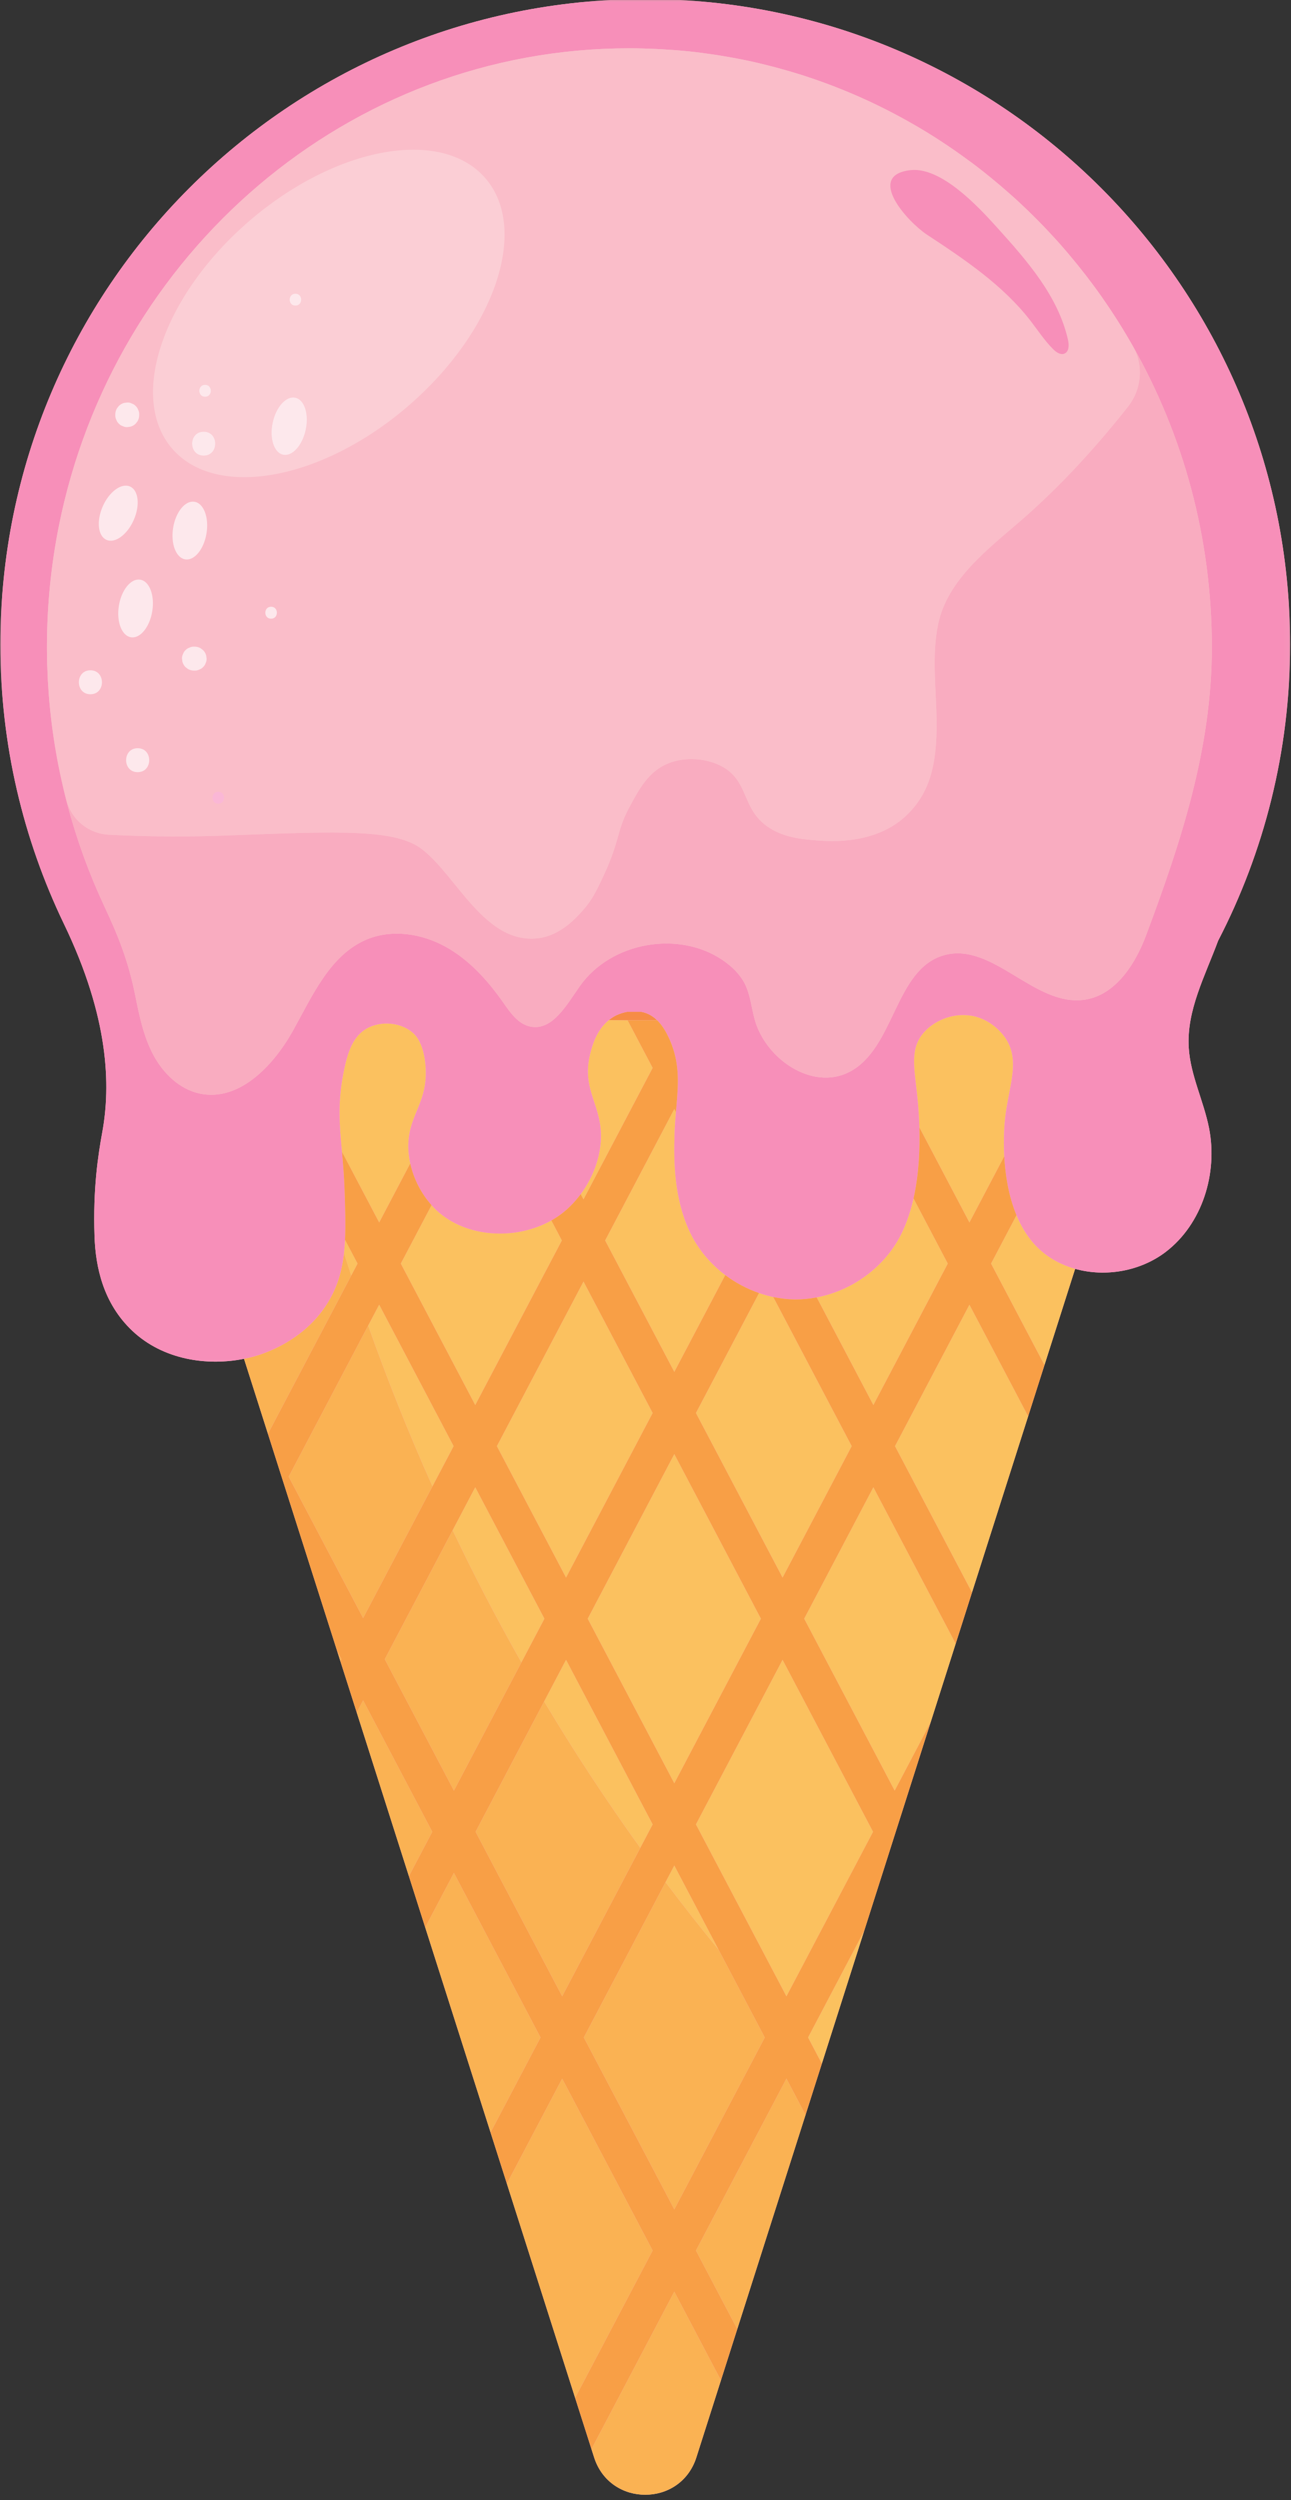 <svg width="278" height="538" viewBox="0 0 278 538" fill="none" xmlns="http://www.w3.org/2000/svg">
<rect x="0" y="0" width="278" height="538" fill="#333333" stroke="none"/>
<mask id="mask0_775_18392" style="mask-type:luminance" maskUnits="userSpaceOnUse" x="0" y="-1" width="278" height="539">
<path d="M0.021 -0.198H277.88V537.666H0.021V-0.198Z" fill="white"/>
</mask>
<g mask="url(#mask0_775_18392)">
<path d="M277.807 138.713C277.807 61.995 215.641 -0.198 138.943 -0.198C62.25 -0.198 0.078 61.995 0.078 138.713C0.078 160.234 5 180.593 13.74 198.765C23.557 219.083 23.833 233.729 22.026 243.625C21.12 248.567 20.005 255.765 20.354 266.057C20.573 272.609 22.193 280.427 28.484 286.38C35.135 292.666 44.708 294 52.547 292.406L103.052 450.791L126.594 524.63L127.359 527.026L127.932 528.812C131.354 539.547 146.536 539.547 149.958 528.812L231.516 273.047C238.036 274.88 245.578 273.567 251.031 269.401C258.901 263.385 262.271 252.489 260.354 242.765C259.198 236.916 256.349 231.406 255.979 225.453C255.49 217.458 259.484 210.057 262.302 202.458C272.193 183.364 277.807 161.703 277.807 138.713Z" fill="#FABDC9"/>
</g>
<path d="M216.255 248.823C216.047 244.865 216.323 241.672 216.453 240.511C217.271 233.526 219.734 228.37 216.583 223.49C216.307 223.063 213.885 219.438 209.312 218.599C205.141 217.839 200.875 219.708 198.641 222.526C195.651 226.313 197.135 230.781 197.714 237.953C197.812 239.182 197.917 240.776 197.969 242.594L208.755 263.073L216.255 248.823Z" fill="#FBC15F"/>
<path d="M204.094 271.917L196.713 257.891C196.12 260.51 195.281 263.099 194.109 265.484C190.63 272.573 183.594 277.719 175.865 279.188L188.068 302.359L204.094 271.917Z" fill="#FBC15F"/>
<path d="M149.859 392.599L169.349 429.604L188 394.187L168.516 357.177L149.859 392.599Z" fill="#FBC15F"/>
<path d="M223.703 268.713C221.552 266.702 220.01 264.192 218.891 261.51L213.411 271.916L224.911 293.755L221.401 304.775L208.755 280.765L192.724 311.202L209.307 342.692L205.797 353.713L188.068 320.046L173.172 348.333L192.656 385.338L200.391 370.656L186.094 415.499L174.005 438.452L176.974 444.088L173.464 455.109C168.557 470.473 163.661 485.838 158.76 501.208L155.245 512.223C153.484 517.749 151.719 523.281 149.958 528.807C146.536 539.541 131.354 539.541 127.932 528.807L127.359 527.025L127.932 528.812C131.354 539.541 146.536 539.541 149.958 528.812L231.516 273.046C228.62 272.229 225.927 270.801 223.703 268.713Z" fill="#FBC15F"/>
<path d="M140.542 229.807L135.141 219.547C133.786 219.541 132.437 219.531 131.094 219.521C128.406 221.698 127.5 225.119 127.088 226.76C125.088 234.823 129.896 237.854 129.365 245.661C129.099 249.583 127.542 253.609 125.052 256.963L125.651 258.093L140.542 229.807Z" fill="#FBC15F"/>
<path d="M102.338 302.359L120.989 266.937L118.724 262.63C111.062 266.952 100.318 266.385 93.937 260.39C93.588 260.062 93.26 259.697 92.932 259.338L86.307 271.916L102.338 302.359Z" fill="#FBC15F"/>
<path d="M88.344 250.359C88.036 248.932 87.88 247.474 87.937 246.026C88.198 239.599 92.255 237.078 91.635 229.318C91.25 224.537 89.495 222.792 89.052 222.38C86.443 219.953 82.078 219.635 79.088 221.26C76.073 222.896 74.932 226.25 74.13 230.031C72.62 237.146 73.099 242.042 73.63 247.839L81.651 263.073L88.344 250.359Z" fill="#FBC15F"/>
<path d="M76.995 271.917L74.286 266.781C74.24 267.755 74.172 268.708 74.068 269.635C74.578 271.25 75.099 272.875 75.63 274.505L76.995 271.917Z" fill="#FBC15F"/>
<path d="M123.849 516.01L109.146 469.911L108.687 468.463L103.052 450.791L126.594 524.63L123.849 516.01Z" fill="#FBC15F"/>
<path d="M130.307 266.937L145.203 295.223L156.177 274.385C152.922 271.926 150.229 268.723 148.505 265.02C145.172 257.859 145.073 250.083 145.26 243.999C145.312 242.348 145.432 240.807 145.557 239.322L145.203 238.65L130.307 266.937Z" fill="#FBC15F"/>
<path d="M168.516 339.489L183.406 311.203L166.505 279.099C165.469 278.885 164.453 278.599 163.453 278.255L149.859 304.067L168.516 339.489Z" fill="#FBC15F"/>
<path d="M140.542 304.068L125.651 275.781L106.995 311.203L121.89 339.49L140.542 304.068Z" fill="#FBC15F"/>
<path d="M145.203 401.442L143.312 405.031C147.094 410.052 150.906 414.901 154.745 419.567L145.203 401.442Z" fill="#FBC15F"/>
<path d="M163.854 348.333L145.203 312.911L126.552 348.333L145.203 383.755L163.854 348.333Z" fill="#FBC15F"/>
<path d="M140.542 392.599L121.891 357.177L117.172 366.14C123.443 376.646 130.328 387.177 137.88 397.656L140.542 392.599Z" fill="#FBC15F"/>
<path d="M117.234 348.333L102.339 320.047L97.469 329.297C101.938 338.703 106.87 348.203 112.281 357.74L117.234 348.333Z" fill="#FBC15F"/>
<path d="M97.682 311.202L81.651 280.76L79.281 285.255C83.271 296.531 87.865 308.104 93.125 319.859L97.682 311.202Z" fill="#FBC15F"/>
<path d="M127.359 527.026L127.932 528.807C131.354 539.541 146.536 539.541 149.958 528.807C151.719 523.281 153.484 517.75 155.245 512.224L145.203 493.146L127.359 527.026Z" fill="#FAB253"/>
<path d="M108.688 468.463L105.635 458.895L116.401 438.452L97.745 403.031L91.562 414.765L88.052 403.749L93.088 394.187L78.193 365.895L76.818 368.515L73.302 357.494L73.537 357.051L72.583 355.244L61.208 319.577L57.698 308.557L75.63 274.505C75.099 272.874 74.578 271.249 74.068 269.635C73.604 273.739 72.516 277.4 70.198 280.916C65.172 288.557 57.182 291.192 54.667 291.906C53.979 292.098 53.266 292.26 52.547 292.406L103.052 450.791L108.688 468.463Z" fill="#FAB253"/>
<path d="M149.859 484.302L158.76 501.208C163.661 485.839 168.557 470.474 173.464 455.109L169.349 447.297L149.859 484.302Z" fill="#FAB253"/>
<path d="M137.88 397.656C130.328 387.177 123.443 376.646 117.172 366.141L102.406 394.188L121.057 429.604L137.88 397.656Z" fill="#FAB253"/>
<path d="M109.146 469.911L123.849 516.01L140.542 484.302L121.057 447.297L109.146 469.911Z" fill="#FAB253"/>
<path d="M93.125 319.859C87.865 308.104 83.271 296.531 79.281 285.255L62.161 317.765L78.193 348.208L93.125 319.859Z" fill="#FAB253"/>
<path d="M143.312 405.031L125.713 438.453L145.203 475.458L164.687 438.453L154.745 419.568C150.906 414.901 147.094 410.052 143.312 405.031Z" fill="#FAB253"/>
<path d="M112.281 357.74C106.87 348.203 101.937 338.703 97.469 329.297L82.849 357.052L97.745 385.339L112.281 357.74Z" fill="#FAB253"/>
<path d="M138.943 219.563C139.802 219.563 140.651 219.557 141.505 219.552C140.719 218.792 139.927 218.323 139.177 218.036C138.823 217.901 138.469 217.807 138.115 217.734H135.042C133.708 217.99 132.724 218.474 132.479 218.599C131.969 218.87 131.516 219.182 131.094 219.521C132.438 219.531 133.786 219.542 135.141 219.547C136.406 219.552 137.672 219.563 138.943 219.563Z" fill="#F68C46"/>
<mask id="mask1_775_18392" style="mask-type:luminance" maskUnits="userSpaceOnUse" x="0" y="-1" width="278" height="295">
<path d="M0.021 -0.198H277.88V293.666H0.021V-0.198Z" fill="white"/>
</mask>
<g mask="url(#mask1_775_18392)">
<path d="M12.656 113.297C24.354 54.567 74.922 10.39 135.536 10.39C137.458 10.39 139.37 10.448 141.271 10.536C141.755 10.562 142.234 10.583 142.714 10.614C144.573 10.718 146.422 10.859 148.255 11.046C148.297 11.052 148.339 11.052 148.38 11.057C150.234 11.25 152.078 11.5 153.911 11.776C154.401 11.854 154.891 11.932 155.38 12.01C157.109 12.291 158.823 12.604 160.526 12.958C160.667 12.984 160.807 13.01 160.943 13.041C162.682 13.406 164.401 13.823 166.115 14.265C166.635 14.401 167.161 14.536 167.682 14.682C169.219 15.099 170.745 15.541 172.255 16.015C172.589 16.119 172.917 16.224 173.245 16.328C174.781 16.823 176.302 17.359 177.818 17.916C178.396 18.13 178.979 18.349 179.557 18.573C180.854 19.078 182.146 19.593 183.427 20.14C184.01 20.39 184.594 20.64 185.172 20.895C186.453 21.463 187.719 22.052 188.969 22.661C189.625 22.979 190.276 23.302 190.922 23.63C191.958 24.156 192.984 24.703 194.01 25.255C194.885 25.729 195.76 26.218 196.625 26.713C197.599 27.276 198.573 27.843 199.536 28.437C200.26 28.88 200.984 29.333 201.703 29.791C202.474 30.286 203.234 30.786 203.99 31.297C205.161 32.083 206.328 32.895 207.474 33.724C208.141 34.208 208.802 34.682 209.458 35.172C210.25 35.77 211.036 36.375 211.813 36.989C212.328 37.401 212.839 37.817 213.354 38.229C214.792 39.406 216.203 40.604 217.589 41.843C217.953 42.166 218.328 42.489 218.693 42.823C219.526 43.583 220.349 44.359 221.161 45.14C221.469 45.432 221.771 45.734 222.078 46.036C223.693 47.614 225.266 49.239 226.797 50.911C226.927 51.057 227.068 51.198 227.198 51.338C228.036 52.265 228.865 53.203 229.677 54.156C229.833 54.333 229.979 54.515 230.13 54.687C232.646 57.661 235.036 60.75 237.286 63.948C237.339 64.031 237.391 64.109 237.448 64.192C239.755 67.489 241.906 70.901 243.911 74.422C243.917 74.432 243.927 74.442 243.927 74.453L243.969 74.526C243.974 74.531 243.974 74.536 243.979 74.541C254.755 93.567 260.958 115.666 260.958 139.271C260.958 161.088 254.302 181.224 246.792 201.276C244.969 206.146 242.005 211.192 237.688 213.682C236.417 214.411 235.026 214.922 233.516 215.14C222.771 216.687 213.76 202.635 203.307 205.552C192.615 208.536 192.75 225.609 182.88 230.687C174.943 234.771 164.807 227.911 162.484 219.291C161.797 216.75 161.568 214.052 160.38 211.703C159.323 209.614 157.573 207.948 155.641 206.63C146.13 200.14 131.62 202.729 124.938 212.104C122.063 216.151 118.979 221.942 114.13 220.896C111.536 220.333 109.87 217.885 108.349 215.718C105.01 210.953 101 206.51 95.906 203.708C90.812 200.901 84.495 199.916 79.109 202.114C71.099 205.38 67.292 214.265 63.073 221.823C58.849 229.38 51.469 237.13 43.005 235.328C38.62 234.39 35.109 230.942 33.005 226.984C30.901 223.026 29.99 218.557 29.109 214.161C27.667 206.974 25.542 201.562 22.448 194.989C15.938 181.073 11.776 165.786 10.521 149.651C10.495 149.359 10.479 149.067 10.458 148.781C10.401 147.958 10.344 147.13 10.297 146.307C10.266 145.698 10.245 145.088 10.224 144.479C10.198 143.932 10.172 143.385 10.156 142.843C10.125 141.651 10.109 140.463 10.109 139.271C10.109 130.369 10.984 121.687 12.656 113.297ZM22.026 243.625C21.12 248.567 20.005 255.765 20.354 266.057C20.573 272.609 22.193 280.427 28.484 286.38C35.135 292.666 44.708 294 52.547 292.406C53.266 292.26 53.979 292.099 54.667 291.906C57.182 291.192 65.172 288.557 70.198 280.916C72.516 277.401 73.604 273.739 74.068 269.635C74.172 268.713 74.24 267.755 74.287 266.781C74.453 263.437 74.328 259.791 74.182 255.703C74.078 252.781 73.849 250.234 73.63 247.838C73.099 242.041 72.62 237.146 74.13 230.036C74.932 226.25 76.073 222.901 79.088 221.26C82.078 219.635 86.443 219.953 89.052 222.38C89.495 222.791 91.25 224.536 91.635 229.317C92.255 237.078 88.198 239.599 87.938 246.026C87.88 247.474 88.037 248.932 88.344 250.359C89.078 253.729 90.745 256.906 92.932 259.338C93.26 259.703 93.588 260.062 93.938 260.39C100.318 266.39 111.063 266.958 118.724 262.63C119.255 262.333 119.776 262.005 120.281 261.661C122.12 260.38 123.714 258.765 125.052 256.963C127.542 253.609 129.099 249.583 129.365 245.661C129.896 237.854 125.089 234.823 127.089 226.765C127.5 225.119 128.406 221.698 131.094 219.526C131.516 219.187 131.969 218.869 132.479 218.599C132.724 218.474 133.708 217.989 135.042 217.734H138.115C138.464 217.812 138.823 217.901 139.177 218.036C139.927 218.323 140.719 218.791 141.505 219.552C142.349 220.369 143.193 221.552 143.99 223.265C144.083 223.463 144.177 223.64 144.266 223.849C146.349 228.724 146.099 232.922 145.693 237.718C145.646 238.244 145.604 238.781 145.557 239.323C145.432 240.807 145.313 242.354 145.26 244C145.068 250.083 145.172 257.859 148.505 265.021C150.229 268.724 152.922 271.927 156.177 274.385C158.38 276.047 160.849 277.359 163.448 278.255C164.448 278.599 165.469 278.885 166.5 279.104C168.036 279.422 169.594 279.614 171.161 279.63C172.74 279.646 174.318 279.484 175.865 279.187C183.594 277.724 190.63 272.573 194.109 265.484C195.281 263.099 196.115 260.51 196.708 257.89C197.938 252.442 198.094 246.864 197.969 242.593C197.917 240.776 197.813 239.182 197.714 237.953C197.135 230.781 195.651 226.312 198.641 222.531C200.875 219.708 205.141 217.838 209.313 218.599C213.885 219.437 216.307 223.067 216.578 223.489C219.734 228.369 217.271 233.526 216.453 240.51C216.323 241.672 216.047 244.864 216.255 248.828C216.464 252.708 217.146 257.323 218.891 261.51C220.01 264.192 221.552 266.703 223.698 268.718C225.922 270.802 228.62 272.229 231.516 273.047C238.036 274.88 245.578 273.567 251.031 269.401C258.901 263.385 262.271 252.489 260.354 242.765C259.198 236.916 256.349 231.406 255.979 225.453C255.49 217.458 259.484 210.057 262.302 202.458C272.193 183.364 277.807 161.703 277.807 138.713C277.807 61.995 215.641 -0.198 138.943 -0.198C62.25 -0.198 0.078 61.995 0.078 138.713C0.078 160.234 5 180.593 13.74 198.765C23.557 219.083 23.833 233.729 22.026 243.625Z" fill="#F78FB9"/>
</g>
<path d="M10.224 144.473C10.198 143.926 10.172 143.385 10.156 142.838C10.172 143.385 10.203 143.926 10.224 144.473Z" fill="#F9ACC0"/>
<path d="M242.911 87.499C242.604 87.89 242.292 88.281 241.984 88.666C235.338 96.968 228.094 104.827 220.078 111.817C213.031 117.952 204.047 124.598 202.021 134.317C200.578 141.234 201.641 148.39 201.687 155.452C201.755 164.807 200.109 170.536 195.526 175.145C188.849 181.854 178.687 181.067 175.906 180.854C172.385 180.577 167.083 180.166 163.479 176.327C160.026 172.65 160.562 167.822 155.661 165.046C152.172 163.067 147.484 162.848 143.969 164.244C139.687 165.947 137.667 169.723 135.484 173.796C132.724 178.952 133.573 180.723 129.979 188.426C128.437 191.718 127.526 193.63 125.588 195.812C124.073 197.52 120.687 201.333 115.87 201.906C104.427 203.265 98.359 188.473 90.849 182.734C85.193 178.411 73.49 178.854 50.089 179.744C48.052 179.822 43.333 180.025 36.849 179.999C32.437 179.984 28.026 179.864 23.614 179.635L23.396 179.624C19.068 179.406 15.39 176.395 14.307 172.208L14.292 172.145C12.229 164.161 11.286 157.411 10.812 152.864C10.703 151.796 10.604 150.723 10.521 149.65C11.781 165.786 15.937 181.072 22.448 194.984C25.542 201.562 27.667 206.979 29.109 214.156C29.989 218.557 30.901 223.025 33.005 226.979C35.109 230.937 38.625 234.39 43.005 235.327C51.469 237.13 58.849 229.374 63.073 221.817C67.297 214.265 71.099 205.38 79.115 202.109C84.495 199.916 90.812 200.906 95.906 203.708C101 206.51 105.01 210.952 108.349 215.713C109.875 217.89 111.536 220.333 114.13 220.895C118.979 221.942 122.062 216.145 124.943 212.104C131.62 202.723 146.13 200.14 155.641 206.624C157.573 207.947 159.328 209.614 160.385 211.702C161.568 214.051 161.797 216.749 162.484 219.291C164.807 227.911 174.943 234.77 182.88 230.682C192.755 225.604 192.615 208.531 203.307 205.551C213.766 202.635 222.771 216.687 233.516 215.135C235.031 214.921 236.417 214.411 237.682 213.676C242.005 211.187 244.969 206.145 246.792 201.275C254.302 181.223 260.958 161.088 260.958 139.265C260.958 115.666 254.76 93.567 243.979 74.541C246.302 78.656 245.844 83.796 242.911 87.499Z" fill="#F9ACC0"/>
<path d="M226.797 50.911C225.266 49.24 223.693 47.615 222.078 46.031C223.693 47.615 225.271 49.24 226.797 50.911Z" fill="#F9ACC0"/>
<path d="M237.448 64.188C239.75 67.49 241.911 70.901 243.911 74.422C241.911 70.896 239.75 67.49 237.448 64.188Z" fill="#F9ACC0"/>
<path d="M213.354 38.228C214.792 39.406 216.203 40.603 217.588 41.838C216.203 40.603 214.792 39.4 213.354 38.228Z" fill="#F9ACC0"/>
<path d="M230.13 54.688C232.646 57.661 235.036 60.745 237.286 63.948C235.036 60.745 232.651 57.661 230.13 54.688Z" fill="#F9ACC0"/>
<path d="M19.469 144.245C22.787 144.245 22.781 149.401 19.469 149.401C16.151 149.401 16.156 144.245 19.469 144.245ZM22.13 108.958C23.531 105.786 26.162 103.875 28 104.693C29.844 105.5 30.198 108.734 28.797 111.906C27.396 115.078 24.766 116.99 22.927 116.177C21.083 115.365 20.729 112.13 22.13 108.958ZM24.823 89.188C24.828 88.724 24.943 88.292 25.177 87.891C25.312 87.719 25.443 87.542 25.578 87.37C25.901 87.047 26.276 86.828 26.713 86.708C26.943 86.672 27.172 86.646 27.401 86.615C27.755 86.599 28.083 86.672 28.391 86.833C28.713 86.938 28.99 87.12 29.219 87.37C29.474 87.604 29.651 87.875 29.755 88.198C29.917 88.505 29.99 88.833 29.974 89.188V89.338C29.974 89.807 29.859 90.24 29.625 90.641C29.49 90.812 29.354 90.99 29.219 91.162C28.901 91.479 28.521 91.703 28.083 91.823C27.854 91.854 27.625 91.885 27.401 91.917C27.047 91.932 26.713 91.854 26.406 91.693C26.088 91.594 25.812 91.412 25.578 91.162C25.328 90.927 25.151 90.651 25.047 90.333C24.885 90.026 24.812 89.698 24.823 89.338V89.188ZM32.792 131.516C32.245 134.943 30.188 137.458 28.203 137.141C26.213 136.823 25.052 133.792 25.599 130.365C26.146 126.938 28.203 124.422 30.188 124.74C32.177 125.063 33.344 128.094 32.792 131.516ZM53.672 47.562C72.307 31.505 95.083 27.391 104.542 38.375C114.005 49.359 106.568 71.287 87.932 87.344C69.297 103.406 46.516 107.521 37.057 96.537C27.599 85.547 35.036 63.62 53.672 47.562ZM58.375 133.146C56.719 133.146 56.719 130.563 58.375 130.563C60.036 130.563 60.036 133.146 58.375 133.146ZM47.005 172.964C45.344 172.964 45.344 170.385 47.005 170.385C48.661 170.385 48.661 172.964 47.005 172.964ZM44.474 114.75C43.927 118.177 41.87 120.693 39.885 120.375C37.896 120.052 36.734 117.021 37.281 113.599C37.828 110.172 39.885 107.656 41.87 107.974C43.859 108.297 45.021 111.328 44.474 114.75ZM44.271 142.724C44.167 143.047 43.99 143.323 43.734 143.557C43.505 143.807 43.229 143.984 42.906 144.089C42.599 144.25 42.271 144.323 41.917 144.313H41.766C41.302 144.313 40.87 144.193 40.464 143.958C40.292 143.823 40.12 143.688 39.943 143.557C39.625 143.234 39.406 142.854 39.281 142.417C39.25 142.188 39.219 141.958 39.193 141.734C39.177 141.38 39.25 141.052 39.411 140.74C39.516 140.422 39.693 140.146 39.943 139.911C40.177 139.661 40.453 139.479 40.776 139.38C41.078 139.219 41.411 139.141 41.766 139.156H41.917C42.38 139.156 42.812 139.276 43.214 139.51C43.391 139.641 43.562 139.776 43.734 139.911C44.057 140.234 44.276 140.609 44.401 141.052C44.427 141.276 44.458 141.505 44.49 141.734C44.505 142.089 44.432 142.422 44.271 142.724ZM29.646 161.016C32.964 161.016 32.958 166.167 29.646 166.167C26.323 166.167 26.328 161.016 29.646 161.016ZM214.625 48.865C221.125 56.052 227.859 63.693 229.984 73.151C230.229 74.229 230.234 75.662 229.214 76.094C228.37 76.448 227.453 75.807 226.802 75.162C224.927 73.297 223.479 71.052 221.854 68.969C215.917 61.328 207.719 55.828 199.635 50.516C195.453 47.771 186.323 37.714 196.063 36.615C202.698 35.859 210.755 44.578 214.625 48.865ZM10.224 144.474C10.245 145.083 10.266 145.698 10.297 146.307C10.344 147.13 10.401 147.958 10.458 148.776C10.479 149.073 10.495 149.365 10.521 149.651C10.604 150.729 10.703 151.797 10.812 152.865C11.287 157.411 12.229 164.161 14.292 172.146L14.307 172.208C15.391 176.401 19.068 179.406 23.391 179.625L23.615 179.635C28.026 179.859 32.438 179.984 36.849 180C43.333 180.026 48.047 179.823 50.089 179.745C73.49 178.859 85.193 178.411 90.849 182.734C98.359 188.474 104.427 203.266 115.87 201.906C120.688 201.333 124.068 197.526 125.589 195.813C127.526 193.63 128.438 191.724 129.979 188.427C133.573 180.724 132.724 178.953 135.484 173.797C137.667 169.724 139.682 165.953 143.969 164.25C147.484 162.854 152.172 163.068 155.661 165.047C160.563 167.828 160.026 172.646 163.479 176.328C167.083 180.167 172.385 180.578 175.901 180.854C178.688 181.068 188.849 181.859 195.526 175.146C200.109 170.536 201.755 164.807 201.688 155.453C201.641 148.391 200.578 141.234 202.021 134.318C204.047 124.599 213.031 117.958 220.078 111.818C228.089 104.828 235.333 96.969 241.984 88.672C242.292 88.281 242.604 87.891 242.911 87.5C245.844 83.797 246.297 78.656 243.979 74.542C243.974 74.537 243.974 74.531 243.969 74.526L243.932 74.458C243.922 74.443 243.917 74.432 243.911 74.422C241.911 70.901 239.755 67.484 237.448 64.188C237.396 64.109 237.339 64.031 237.286 63.948C235.036 60.75 232.646 57.661 230.13 54.693C229.979 54.51 229.833 54.333 229.677 54.156C228.865 53.203 228.036 52.266 227.198 51.339C227.068 51.198 226.927 51.057 226.797 50.911C225.271 49.24 223.693 47.615 222.078 46.031C221.771 45.74 221.469 45.432 221.161 45.141C220.349 44.354 219.526 43.583 218.693 42.823C218.328 42.49 217.953 42.172 217.589 41.839C216.203 40.604 214.792 39.406 213.354 38.234C212.839 37.818 212.328 37.401 211.813 36.99C211.036 36.375 210.25 35.771 209.458 35.172C208.802 34.682 208.135 34.208 207.474 33.724C206.328 32.896 205.161 32.089 203.99 31.297C203.234 30.787 202.474 30.287 201.703 29.792C200.984 29.333 200.26 28.875 199.536 28.432C198.573 27.844 197.599 27.276 196.625 26.719C195.76 26.219 194.885 25.729 194.01 25.255C192.984 24.698 191.958 24.156 190.922 23.63C190.276 23.302 189.625 22.979 188.969 22.662C187.719 22.052 186.453 21.463 185.172 20.896C184.594 20.641 184.01 20.391 183.427 20.141C182.146 19.594 180.854 19.073 179.557 18.573C178.979 18.349 178.396 18.13 177.818 17.912C176.307 17.359 174.781 16.823 173.245 16.328C172.917 16.224 172.589 16.12 172.255 16.016C170.745 15.542 169.219 15.099 167.682 14.682C167.161 14.542 166.635 14.401 166.115 14.266C164.401 13.823 162.682 13.406 160.943 13.042C160.807 13.01 160.667 12.984 160.526 12.958C158.823 12.599 157.109 12.292 155.38 12.01C154.891 11.932 154.401 11.854 153.911 11.776C152.078 11.505 150.24 11.25 148.38 11.057C148.339 11.052 148.297 11.052 148.255 11.047C146.422 10.859 144.573 10.724 142.714 10.615C142.234 10.583 141.755 10.562 141.271 10.537C139.37 10.448 137.458 10.391 135.536 10.391C74.922 10.391 24.354 54.568 12.656 113.292C10.984 121.682 10.109 130.37 10.109 139.266C10.109 140.464 10.125 141.651 10.156 142.839C10.172 143.385 10.198 143.932 10.224 144.474Z" fill="#FABDC9"/>
<path d="M43.859 92.9C47.182 92.9 47.177 98.051 43.859 98.051C40.542 98.051 40.547 92.9 43.859 92.9ZM44.161 82.812C45.818 82.812 45.818 85.385 44.161 85.385C42.5 85.385 42.505 82.812 44.161 82.812ZM58.714 90.958C59.438 87.567 61.62 85.156 63.589 85.577C65.557 85.999 66.562 89.088 65.838 92.478C65.115 95.869 62.932 98.281 60.964 97.859C59 97.437 57.989 94.348 58.714 90.958ZM63.614 63.202C65.276 63.202 65.271 65.775 63.614 65.775C61.953 65.775 61.958 63.202 63.614 63.202ZM87.932 87.343C106.568 71.281 114.005 49.359 104.542 38.374C95.083 27.39 72.307 31.505 53.672 47.562C35.036 63.619 27.599 85.546 37.057 96.531C46.516 107.515 69.297 103.406 87.932 87.343Z" fill="#FBCED5"/>
<path d="M60.964 97.859C62.932 98.281 65.115 95.87 65.838 92.479C66.562 89.089 65.557 86 63.589 85.578C61.62 85.156 59.438 87.568 58.714 90.958C57.99 94.349 59 97.438 60.964 97.859Z" fill="#FDE8EC"/>
<path d="M63.614 65.775C65.271 65.775 65.276 63.197 63.614 63.197C61.958 63.197 61.953 65.775 63.614 65.775Z" fill="#FDE8EC"/>
<path d="M199.635 50.516C207.719 55.828 215.917 61.328 221.854 68.963C223.479 71.057 224.927 73.297 226.802 75.161C227.448 75.807 228.37 76.448 229.214 76.094C230.234 75.661 230.224 74.229 229.984 73.151C227.859 63.693 221.125 56.057 214.625 48.87C210.75 44.578 202.698 35.859 196.057 36.614C186.323 37.719 195.453 47.771 199.635 50.516Z" fill="#F78FB9"/>
<path d="M22.927 116.177C24.766 116.989 27.396 115.078 28.797 111.906C30.198 108.734 29.838 105.505 28 104.693C26.161 103.875 23.531 105.792 22.13 108.958C20.729 112.13 21.083 115.364 22.927 116.177Z" fill="#FDE8EC"/>
<path d="M41.875 107.973C39.885 107.656 37.828 110.171 37.281 113.593C36.734 117.02 37.896 120.057 39.885 120.374C41.87 120.692 43.927 118.176 44.474 114.749C45.026 111.322 43.859 108.291 41.875 107.973Z" fill="#FDE8EC"/>
<path d="M25.599 130.364C25.052 133.786 26.213 136.822 28.203 137.14C30.187 137.458 32.245 134.942 32.791 131.515C33.344 128.093 32.177 125.057 30.192 124.739C28.203 124.421 26.146 126.937 25.599 130.364Z" fill="#FDE8EC"/>
<path d="M43.859 98.051C47.177 98.051 47.182 92.9 43.859 92.9C40.547 92.9 40.542 98.051 43.859 98.051Z" fill="#FDE8EC"/>
<path d="M43.734 139.911C43.562 139.776 43.39 139.641 43.213 139.51C42.812 139.276 42.38 139.156 41.916 139.156H41.765C41.411 139.146 41.078 139.219 40.771 139.38C40.453 139.484 40.177 139.661 39.943 139.911C39.693 140.146 39.515 140.422 39.411 140.74C39.25 141.052 39.177 141.375 39.193 141.734C39.218 141.964 39.25 142.187 39.281 142.417C39.406 142.854 39.625 143.234 39.943 143.557C40.12 143.687 40.291 143.823 40.463 143.958C40.87 144.193 41.302 144.307 41.765 144.307H41.916C42.271 144.323 42.599 144.25 42.906 144.089C43.229 143.984 43.505 143.807 43.734 143.557C43.984 143.323 44.166 143.047 44.271 142.729C44.427 142.422 44.505 142.089 44.489 141.734C44.458 141.505 44.427 141.276 44.401 141.052C44.276 140.615 44.057 140.234 43.734 139.911Z" fill="#FDE8EC"/>
<path d="M29.646 161.01C26.333 161.01 26.323 166.166 29.646 166.166C32.958 166.166 32.964 161.01 29.646 161.01Z" fill="#FDE8EC"/>
<path d="M19.469 149.4C22.781 149.4 22.787 144.244 19.469 144.244C16.156 144.244 16.151 149.4 19.469 149.4Z" fill="#FDE8EC"/>
<path d="M25.578 91.161C25.812 91.416 26.088 91.593 26.406 91.692C26.713 91.854 27.047 91.932 27.401 91.916C27.625 91.885 27.854 91.854 28.083 91.823C28.521 91.703 28.901 91.484 29.219 91.161C29.354 90.989 29.489 90.817 29.625 90.64C29.854 90.239 29.974 89.807 29.974 89.343V89.187C29.989 88.833 29.916 88.505 29.755 88.198C29.651 87.88 29.474 87.604 29.219 87.37C28.989 87.12 28.708 86.937 28.39 86.838C28.083 86.677 27.755 86.599 27.401 86.614C27.172 86.645 26.942 86.677 26.713 86.708C26.276 86.828 25.901 87.052 25.578 87.37C25.442 87.541 25.307 87.718 25.177 87.89C24.942 88.291 24.828 88.729 24.823 89.187V89.343C24.812 89.698 24.885 90.026 25.047 90.333C25.151 90.651 25.328 90.927 25.578 91.161Z" fill="#FDE8EC"/>
<path d="M44.161 85.385C45.818 85.385 45.823 82.807 44.161 82.807C42.505 82.807 42.5 85.385 44.161 85.385Z" fill="#FDE8EC"/>
<path d="M58.375 130.567C56.719 130.567 56.719 133.14 58.375 133.14C60.036 133.14 60.036 130.567 58.375 130.567Z" fill="#FDE8EC"/>
<path d="M47.005 170.385C45.344 170.385 45.344 172.958 47.005 172.958C48.661 172.958 48.667 170.385 47.005 170.385Z" fill="#FAB7D6"/>
<path d="M188 394.188L169.349 429.604L149.859 392.599L168.515 357.177L188 394.188ZM145.203 475.458L125.713 438.453L143.312 405.031L145.203 401.443L154.745 419.568L164.687 438.453L145.203 475.458ZM102.406 394.188L117.172 366.141L121.89 357.177L140.542 392.599L137.88 397.656L121.057 429.604L102.406 394.188ZM82.849 357.052L97.469 329.297L102.338 320.047L117.234 348.333L112.281 357.74L97.745 385.339L82.849 357.052ZM62.161 317.766L79.281 285.255L81.651 280.76L97.682 311.203L93.125 319.859L78.192 348.208L62.161 317.766ZM125.651 275.781L140.542 304.068L121.89 339.49L106.995 311.203L125.651 275.781ZM163.854 348.333L145.203 383.755L126.552 348.333L145.203 312.911L163.854 348.333ZM218.89 261.51C217.146 257.318 216.463 252.708 216.255 248.823L208.755 263.073L197.969 242.594C198.099 246.865 197.937 252.443 196.713 257.891L204.094 271.917L188.068 302.359L175.864 279.188C174.318 279.484 172.745 279.646 171.161 279.63C169.594 279.615 168.036 279.422 166.505 279.099L183.406 311.203L168.515 339.49L149.859 304.068L163.453 278.255C160.849 277.359 158.38 276.047 156.177 274.385L145.203 295.224L130.307 266.938L145.203 238.651L145.557 239.323C145.604 238.781 145.651 238.245 145.693 237.719C146.099 232.922 146.349 228.724 144.265 223.849C144.177 223.641 144.083 223.464 143.989 223.266C143.193 221.552 142.349 220.37 141.505 219.552C140.651 219.557 139.802 219.563 138.943 219.563C137.672 219.563 136.406 219.552 135.14 219.547L140.542 229.807L125.651 258.094L125.052 256.964C123.713 258.766 122.12 260.38 120.281 261.661C119.781 262.005 119.26 262.333 118.724 262.63L120.989 266.938L102.338 302.359L86.307 271.917L92.932 259.339C90.745 256.906 89.078 253.729 88.344 250.359L81.651 263.073L73.63 247.839C73.849 250.234 74.078 252.781 74.182 255.703C74.328 259.792 74.453 263.438 74.286 266.781L76.995 271.917L75.63 274.505L57.698 308.557L61.208 319.578L72.583 355.245L73.536 357.052L73.302 357.495L76.817 368.516L78.192 365.896L93.088 394.188L88.052 403.75L91.562 414.766L97.745 403.031L116.401 438.453L105.635 458.896L108.687 468.464L109.146 469.911L121.057 447.297L140.542 484.302L123.849 516.01L126.594 524.63L127.359 527.026L145.203 493.146L155.245 512.224L158.76 501.208L149.859 484.302L169.349 447.297L173.463 455.109L176.974 444.089L174.005 438.453L186.094 415.5L200.39 370.656L192.656 385.339L173.172 348.333L188.068 320.047L205.797 353.714L209.307 342.693L192.724 311.203L208.755 280.766L221.401 304.776L224.911 293.755L213.411 271.917L218.89 261.51Z" fill="#F89F46"/>
</svg>

